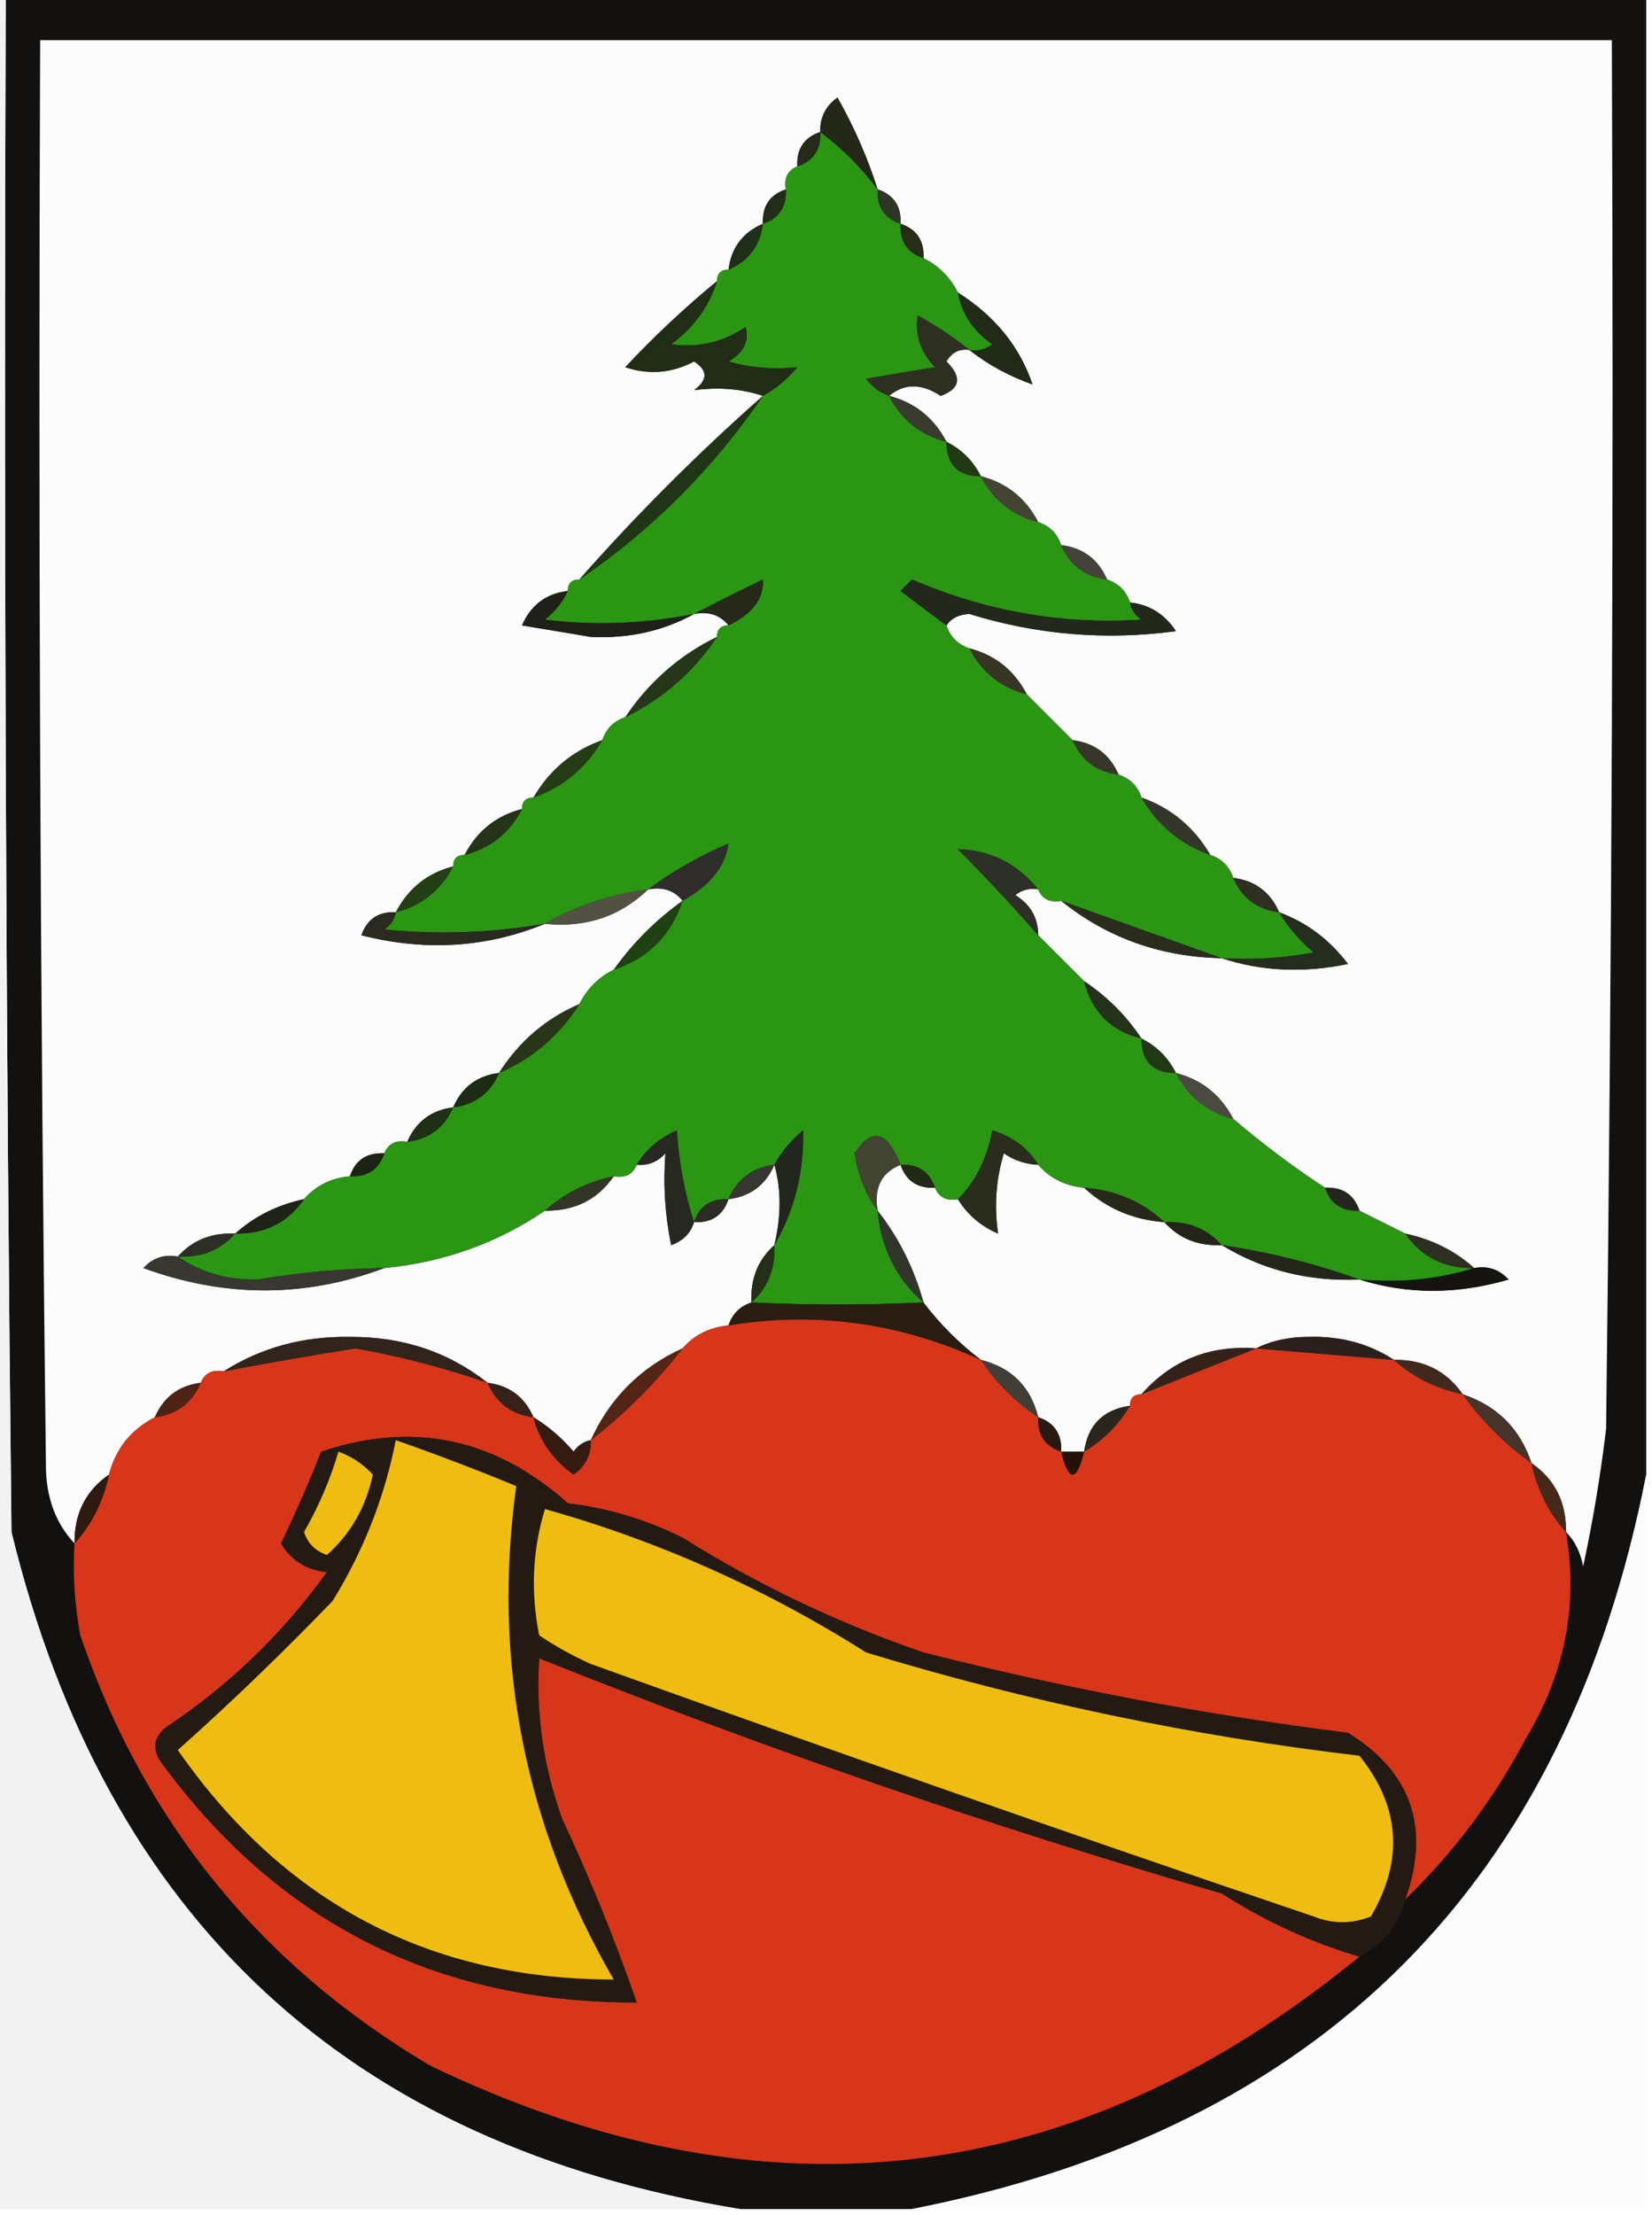 <?xml version="1.0" encoding="UTF-8"?>
<!DOCTYPE svg PUBLIC "-//W3C//DTD SVG 1.1//EN" "http://www.w3.org/Graphics/SVG/1.1/DTD/svg11.dtd">
<svg xmlns="http://www.w3.org/2000/svg" version="1.1" width="144px" height="193px" style="shape-rendering:geometricPrecision; text-rendering:geometricPrecision; image-rendering:optimizeQuality; fill-rule:evenodd; clip-rule:evenodd" xmlns:xlink="http://www.w3.org/1999/xlink">
<g><path style="opacity:1" fill="#13110f" d="M 0.5,-0.5 C 48.167,-0.5 95.833,-0.5 143.5,-0.5C 143.5,42.5 143.5,85.5 143.5,128.5C 136.511,164.156 115.178,185.489 79.5,192.5C 74.5,192.5 69.5,192.5 64.5,192.5C 30.393,186.897 9.227,167.231 1,133.5C 0.5,88.835 0.333,44.168 0.5,-0.5 Z"/></g>
<g><path style="opacity:1" fill="#fcfcfc" d="M 136.5,133.5 C 136.539,130.911 135.539,128.911 133.5,127.5C 132.5,124.5 130.5,122.5 127.5,121.5C 126.089,119.461 124.089,118.461 121.5,118.5C 119.321,117.074 116.821,116.408 114,116.5C 112.293,116.508 110.793,116.842 109.5,117.5C 105.433,117.206 102.1,118.54 99.5,121.5C 98.833,121.5 98.5,121.833 98.5,122.5C 96.167,122.833 94.833,124.167 94.5,126.5C 93.833,126.5 93.167,126.5 92.5,126.5C 92.573,124.973 91.906,123.973 90.5,123.5C 89.833,120.833 88.167,119.167 85.5,118.5C 83.597,117.053 81.93,115.386 80.5,113.5C 79.674,110.515 78.341,107.849 76.5,105.5C 76.157,103.517 76.823,102.183 78.5,101.5C 78.973,102.906 79.973,103.573 81.5,103.5C 81.842,104.338 82.508,104.672 83.5,104.5C 84.315,105.837 85.481,106.837 87,107.5C 86.649,105.114 86.815,102.781 87.5,100.5C 88.417,101.127 89.417,101.461 90.5,101.5C 91.514,102.674 92.847,103.34 94.5,103.5C 96.426,105.293 98.759,106.293 101.5,106.5C 102.78,107.931 104.447,108.598 106.5,108.5C 110.098,110.692 114.098,111.692 118.5,111.5C 122.683,112.811 127.016,112.811 131.5,111.5C 130.675,110.614 129.675,110.281 128.5,110.5C 126.819,108.992 124.819,107.992 122.5,107.5C 121.167,106.833 119.833,106.167 118.5,105.5C 118.027,104.094 117.027,103.427 115.5,103.5C 112.72,101.679 110.054,99.679 107.5,97.5C 106.415,95.413 104.749,94.08 102.5,93.5C 101.833,92.167 100.833,91.167 99.5,90.5C 98.167,88.5 96.5,86.833 94.5,85.5C 93.167,84.167 91.833,82.833 90.5,81.5C 90.489,79.983 89.823,78.816 88.5,78C 89.094,77.536 89.761,77.369 90.5,77.5C 90.842,78.338 91.508,78.672 92.5,78.5C 96.497,81.724 101.164,83.39 106.5,83.5C 109.976,84.643 113.642,84.81 117.5,84C 115.886,81.873 113.886,80.373 111.5,79.5C 110.738,77.738 109.404,76.738 107.5,76.5C 107.167,75.5 106.5,74.833 105.5,74.5C 104.089,72.086 102.089,70.419 99.5,69.5C 99.167,68.5 98.5,67.833 97.5,67.5C 96.738,65.738 95.404,64.738 93.5,64.5C 92.167,63.167 90.833,61.833 89.5,60.5C 88.415,58.413 86.749,57.08 84.5,56.5C 83.5,56.167 82.833,55.5 82.5,54.5C 82.917,53.876 83.584,53.543 84.5,53.5C 90.39,55.324 96.39,55.824 102.5,55C 101.529,53.519 100.196,52.685 98.5,52.5C 98.167,51.5 97.5,50.833 96.5,50.5C 95.738,48.738 94.404,47.738 92.5,47.5C 92.167,46.5 91.5,45.833 90.5,45.5C 89.415,43.413 87.749,42.08 85.5,41.5C 84.833,40.167 83.833,39.167 82.5,38.5C 81.415,36.413 79.749,35.08 77.5,34.5C 78.823,33.392 80.323,33.392 82,34.5C 83.713,33.863 83.879,32.863 82.5,31.5C 82.957,30.703 83.624,30.369 84.5,30.5C 86.109,31.771 87.942,32.771 90,33.5C 88.886,30.195 86.719,27.528 83.5,25.5C 82.833,24.167 81.833,23.167 80.5,22.5C 80.573,20.973 79.906,19.973 78.5,19.5C 78.573,17.973 77.906,16.973 76.5,16.5C 75.621,13.738 74.454,11.071 73,8.5C 71.961,9.244 71.461,10.244 71.5,11.5C 70.094,11.973 69.427,12.973 69.5,14.5C 68.662,14.842 68.328,15.508 68.5,16.5C 67.094,16.973 66.427,17.973 66.5,19.5C 64.738,20.262 63.738,21.596 63.5,23.5C 62.833,23.5 62.5,23.833 62.5,24.5C 59.703,26.795 57.036,29.295 54.5,32C 56.568,32.687 58.568,32.52 60.5,31.5C 61.711,32.274 61.711,33.107 60.5,34C 62.679,33.716 64.679,33.883 66.5,34.5C 60.833,39.5 55.5,44.833 50.5,50.5C 49.833,50.5 49.5,50.833 49.5,51.5C 47.616,51.712 46.283,52.712 45.5,54.5C 47.5,54.833 49.5,55.167 51.5,55.5C 54.814,55.657 57.814,54.991 60.5,53.5C 61.791,53.263 62.791,53.596 63.5,54.5C 62.833,54.5 62.5,54.833 62.5,55.5C 59.236,57.094 56.569,59.428 54.5,62.5C 53.5,62.833 52.833,63.5 52.5,64.5C 49.911,65.419 47.911,67.086 46.5,69.5C 45.833,69.5 45.5,69.833 45.5,70.5C 43.251,71.08 41.585,72.413 40.5,74.5C 39.833,74.5 39.5,74.833 39.5,75.5C 37.251,76.08 35.585,77.413 34.5,79.5C 33.005,79.415 32.005,80.082 31.5,81.5C 37.074,82.922 42.407,82.589 47.5,80.5C 51.044,80.868 54.044,79.868 56.5,77.5C 57.791,77.263 58.791,77.596 59.5,78.5C 57.167,80.167 55.167,82.167 53.5,84.5C 52.167,85.167 51.167,86.167 50.5,87.5C 47.573,88.757 45.239,90.757 43.5,93.5C 41.596,93.738 40.262,94.738 39.5,96.5C 37.596,96.738 36.262,97.738 35.5,99.5C 34.508,99.328 33.842,99.662 33.5,100.5C 31.973,100.427 30.973,101.094 30.5,102.5C 28.847,102.66 27.514,103.326 26.5,104.5C 24.181,104.992 22.181,105.992 20.5,107.5C 18.447,107.402 16.78,108.069 15.5,109.5C 14.325,109.281 13.325,109.614 12.5,110.5C 19.602,113.095 26.602,113.095 33.5,110.5C 38.669,110.001 43.336,108.334 47.5,105.5C 50.089,105.539 52.089,104.539 53.5,102.5C 54.492,102.672 55.158,102.338 55.5,101.5C 56.496,101.586 57.329,101.252 58,100.5C 57.802,103.235 57.969,105.901 58.5,108.5C 59.522,108.145 60.189,107.478 60.5,106.5C 62.027,106.573 63.027,105.906 63.5,104.5C 65.404,104.262 66.738,103.262 67.5,101.5C 68.103,103.626 68.103,105.959 67.5,108.5C 66.069,109.78 65.402,111.447 65.5,113.5C 64.5,113.833 63.833,114.5 63.5,115.5C 61.847,115.66 60.514,116.326 59.5,117.5C 55.833,119.167 53.167,121.833 51.5,125.5C 50.883,125.611 50.383,125.944 50,126.5C 48.961,125.29 47.794,124.29 46.5,123.5C 45.738,121.738 44.404,120.738 42.5,120.5C 39.087,117.806 35.087,116.473 30.5,116.5C 26.422,116.434 22.755,117.434 19.5,119.5C 18.508,119.328 17.842,119.662 17.5,120.5C 15.596,120.738 14.262,121.738 13.5,123.5C 11.413,124.585 10.08,126.251 9.5,128.5C 7.461,129.911 6.461,131.911 6.5,134.5C 4.803,132.695 3.97,130.361 4,127.5C 3.5,86.168 3.333,44.835 3.5,3.5C 49.167,3.5 94.833,3.5 140.5,3.5C 140.667,43.835 140.5,84.168 140,124.5C 139.519,128.531 138.853,132.531 138,136.5C 137.768,135.263 137.268,134.263 136.5,133.5 Z"/></g>
<g><path style="opacity:1" fill="#2b9514" d="M 71.5,11.5 C 73.379,12.897 75.046,14.563 76.5,16.5C 76.427,18.027 77.094,19.027 78.5,19.5C 78.427,21.027 79.094,22.027 80.5,22.5C 81.833,23.167 82.833,24.167 83.5,25.5C 83.859,27.371 84.859,28.871 86.5,30C 85.906,30.464 85.239,30.631 84.5,30.5C 83.152,29.399 81.652,28.399 80,27.5C 79.735,29.163 80.235,30.663 81.5,32C 79.5,32.333 77.5,32.667 75.5,33C 76.044,33.717 76.711,34.217 77.5,34.5C 78.585,36.587 80.251,37.92 82.5,38.5C 82.5,40.5 83.5,41.5 85.5,41.5C 86.585,43.587 88.251,44.92 90.5,45.5C 91.5,45.833 92.167,46.5 92.5,47.5C 93.262,49.262 94.596,50.262 96.5,50.5C 97.5,50.833 98.167,51.5 98.5,52.5C 98.611,53.117 98.944,53.617 99.5,54C 92.583,54.44 85.917,53.273 79.5,50.5C 79.167,50.833 78.833,51.167 78.5,51.5C 79.852,52.524 81.185,53.524 82.5,54.5C 82.833,55.5 83.5,56.167 84.5,56.5C 85.585,58.587 87.251,59.92 89.5,60.5C 90.833,61.833 92.167,63.167 93.5,64.5C 94.262,66.262 95.596,67.262 97.5,67.5C 98.5,67.833 99.167,68.5 99.5,69.5C 100.911,71.914 102.911,73.581 105.5,74.5C 106.5,74.833 107.167,75.5 107.5,76.5C 108.262,78.262 109.596,79.262 111.5,79.5C 112.29,80.794 113.29,81.961 114.5,83C 111.854,83.497 109.187,83.664 106.5,83.5C 101.919,81.86 97.252,80.193 92.5,78.5C 91.508,78.672 90.842,78.338 90.5,77.5C 88.669,75.251 86.336,74.085 83.5,74C 85.966,76.479 88.299,78.979 90.5,81.5C 91.833,82.833 93.167,84.167 94.5,85.5C 95.167,88.167 96.833,89.833 99.5,90.5C 99.5,92.5 100.5,93.5 102.5,93.5C 103.585,95.587 105.251,96.92 107.5,97.5C 110.054,99.679 112.72,101.679 115.5,103.5C 115.973,104.906 116.973,105.573 118.5,105.5C 119.833,106.167 121.167,106.833 122.5,107.5C 123.911,109.539 125.911,110.539 128.5,110.5C 125.375,111.479 122.042,111.813 118.5,111.5C 114.702,110.132 110.702,109.132 106.5,108.5C 105.22,107.069 103.553,106.402 101.5,106.5C 99.574,104.707 97.241,103.707 94.5,103.5C 92.847,103.34 91.514,102.674 90.5,101.5C 89.594,100.035 88.261,99.035 86.5,98.5C 86.036,100.975 85.036,102.975 83.5,104.5C 82.508,104.672 81.842,104.338 81.5,103.5C 81.027,102.094 80.027,101.427 78.5,101.5C 77.321,98.524 75.987,98.191 74.5,100.5C 74.801,102.422 75.468,104.088 76.5,105.5C 76.794,108.754 78.127,111.421 80.5,113.5C 75.447,113.737 70.447,113.737 65.5,113.5C 66.931,112.22 67.598,110.553 67.5,108.5C 69.263,105.447 70.097,102.114 70,98.5C 68.955,99.373 68.122,100.373 67.5,101.5C 65.596,101.738 64.262,102.738 63.5,104.5C 61.973,104.427 60.973,105.094 60.5,106.5C 59.683,104.031 59.183,101.365 59,98.5C 57.481,99.163 56.315,100.163 55.5,101.5C 55.158,102.338 54.492,102.672 53.5,102.5C 51.181,102.992 49.181,103.992 47.5,105.5C 43.336,108.334 38.669,110.001 33.5,110.5C 29.812,110.55 26.145,110.884 22.5,111.5C 19.845,111.56 17.511,110.893 15.5,109.5C 17.553,109.598 19.22,108.931 20.5,107.5C 23.089,107.539 25.089,106.539 26.5,104.5C 27.514,103.326 28.847,102.66 30.5,102.5C 32.027,102.573 33.027,101.906 33.5,100.5C 33.842,99.662 34.508,99.328 35.5,99.5C 37.404,99.262 38.738,98.262 39.5,96.5C 41.404,96.262 42.738,95.262 43.5,93.5C 46.427,92.243 48.761,90.243 50.5,87.5C 51.167,86.167 52.167,85.167 53.5,84.5C 56.5,83.5 58.5,81.5 59.5,78.5C 61.903,77.165 63.236,75.498 63.5,73.5C 60.941,74.608 58.608,75.941 56.5,77.5C 53.215,77.928 50.215,78.928 47.5,80.5C 42.851,81.295 38.184,81.461 33.5,81C 34.056,80.617 34.389,80.117 34.5,79.5C 36.749,78.92 38.415,77.587 39.5,75.5C 39.5,74.833 39.833,74.5 40.5,74.5C 42.749,73.92 44.415,72.587 45.5,70.5C 45.5,69.833 45.833,69.5 46.5,69.5C 49.089,68.581 51.089,66.914 52.5,64.5C 52.833,63.5 53.5,62.833 54.5,62.5C 57.764,60.906 60.431,58.572 62.5,55.5C 62.5,54.833 62.833,54.5 63.5,54.5C 65.6,53.483 66.6,52.15 66.5,50.5C 64.396,51.52 62.396,52.52 60.5,53.5C 56.192,54.368 51.859,54.534 47.5,54C 48.38,53.292 49.047,52.458 49.5,51.5C 49.5,50.833 49.833,50.5 50.5,50.5C 56.833,46.167 62.167,40.833 66.5,34.5C 67.627,33.878 68.627,33.045 69.5,32C 67.413,32.218 65.413,32.051 63.5,31.5C 64.811,30.742 65.311,29.742 65,28.5C 62.985,29.842 60.818,30.342 58.5,30C 60.464,28.549 61.797,26.716 62.5,24.5C 62.5,23.833 62.833,23.5 63.5,23.5C 65.262,22.738 66.262,21.404 66.5,19.5C 67.906,19.027 68.573,18.027 68.5,16.5C 68.328,15.508 68.662,14.842 69.5,14.5C 70.906,14.027 71.573,13.027 71.5,11.5 Z"/></g>
<g><path style="opacity:1" fill="#232818" d="M 76.5,16.5 C 75.046,14.563 73.379,12.897 71.5,11.5C 71.461,10.244 71.961,9.244 73,8.5C 74.454,11.071 75.621,13.738 76.5,16.5 Z"/></g>
<g><path style="opacity:1" fill="#242b18" d="M 71.5,11.5 C 71.573,13.027 70.906,14.027 69.5,14.5C 69.427,12.973 70.094,11.973 71.5,11.5 Z"/></g>
<g><path style="opacity:1" fill="#202e18" d="M 68.5,16.5 C 68.573,18.027 67.906,19.027 66.5,19.5C 66.427,17.973 67.094,16.973 68.5,16.5 Z"/></g>
<g><path style="opacity:1" fill="#2e3627" d="M 76.5,16.5 C 77.906,16.973 78.573,17.973 78.5,19.5C 77.094,19.027 76.427,18.027 76.5,16.5 Z"/></g>
<g><path style="opacity:1" fill="#262d19" d="M 78.5,19.5 C 79.906,19.973 80.573,20.973 80.5,22.5C 79.094,22.027 78.427,21.027 78.5,19.5 Z"/></g>
<g><path style="opacity:1" fill="#1f2e17" d="M 66.5,19.5 C 66.262,21.404 65.262,22.738 63.5,23.5C 63.738,21.596 64.738,20.262 66.5,19.5 Z"/></g>
<g><path style="opacity:1" fill="#222a18" d="M 83.5,25.5 C 86.719,27.528 88.886,30.195 90,33.5C 87.942,32.771 86.109,31.771 84.5,30.5C 85.239,30.631 85.906,30.464 86.5,30C 84.859,28.871 83.859,27.371 83.5,25.5 Z"/></g>
<g><path style="opacity:1" fill="#212d16" d="M 62.5,24.5 C 61.797,26.716 60.464,28.549 58.5,30C 60.818,30.342 62.985,29.842 65,28.5C 65.311,29.742 64.811,30.742 63.5,31.5C 65.413,32.051 67.413,32.218 69.5,32C 68.627,33.045 67.627,33.878 66.5,34.5C 64.679,33.883 62.679,33.716 60.5,34C 61.711,33.107 61.711,32.274 60.5,31.5C 58.568,32.52 56.568,32.687 54.5,32C 57.036,29.295 59.703,26.795 62.5,24.5 Z"/></g>
<g><path style="opacity:1" fill="#2e3022" d="M 84.5,30.5 C 83.624,30.369 82.957,30.703 82.5,31.5C 83.879,32.863 83.713,33.863 82,34.5C 80.323,33.392 78.823,33.392 77.5,34.5C 76.711,34.217 76.044,33.717 75.5,33C 77.5,32.667 79.5,32.333 81.5,32C 80.235,30.663 79.735,29.163 80,27.5C 81.652,28.399 83.152,29.399 84.5,30.5 Z"/></g>
<g><path style="opacity:1" fill="#383b2d" d="M 77.5,34.5 C 79.749,35.08 81.415,36.413 82.5,38.5C 80.251,37.92 78.585,36.587 77.5,34.5 Z"/></g>
<g><path style="opacity:1" fill="#213a15" d="M 82.5,38.5 C 83.833,39.167 84.833,40.167 85.5,41.5C 83.5,41.5 82.5,40.5 82.5,38.5 Z"/></g>
<g><path style="opacity:1" fill="#203516" d="M 66.5,34.5 C 62.167,40.833 56.833,46.167 50.5,50.5C 55.5,44.833 60.833,39.5 66.5,34.5 Z"/></g>
<g><path style="opacity:1" fill="#434434" d="M 85.5,41.5 C 87.749,42.08 89.415,43.413 90.5,45.5C 88.251,44.92 86.585,43.587 85.5,41.5 Z"/></g>
<g><path style="opacity:1" fill="#444239" d="M 92.5,47.5 C 94.404,47.738 95.738,48.738 96.5,50.5C 94.596,50.262 93.262,49.262 92.5,47.5 Z"/></g>
<g><path style="opacity:1" fill="#262919" d="M 63.5,54.5 C 62.791,53.596 61.791,53.263 60.5,53.5C 62.396,52.52 64.396,51.52 66.5,50.5C 66.6,52.15 65.6,53.483 63.5,54.5 Z"/></g>
<g><path style="opacity:1" fill="#23281c" d="M 98.5,52.5 C 100.196,52.685 101.529,53.519 102.5,55C 96.39,55.824 90.39,55.324 84.5,53.5C 83.584,53.543 82.917,53.876 82.5,54.5C 81.185,53.524 79.852,52.524 78.5,51.5C 78.833,51.167 79.167,50.833 79.5,50.5C 85.917,53.273 92.583,54.44 99.5,54C 98.944,53.617 98.611,53.117 98.5,52.5 Z"/></g>
<g><path style="opacity:1" fill="#1f2018" d="M 49.5,51.5 C 49.047,52.458 48.38,53.292 47.5,54C 51.859,54.534 56.192,54.368 60.5,53.5C 57.814,54.991 54.814,55.657 51.5,55.5C 49.5,55.167 47.5,54.833 45.5,54.5C 46.283,52.712 47.616,51.712 49.5,51.5 Z"/></g>
<g><path style="opacity:1" fill="#363623" d="M 84.5,56.5 C 86.749,57.08 88.415,58.413 89.5,60.5C 87.251,59.92 85.585,58.587 84.5,56.5 Z"/></g>
<g><path style="opacity:1" fill="#263619" d="M 62.5,55.5 C 60.431,58.572 57.764,60.906 54.5,62.5C 56.569,59.428 59.236,57.094 62.5,55.5 Z"/></g>
<g><path style="opacity:1" fill="#38352a" d="M 93.5,64.5 C 95.404,64.738 96.738,65.738 97.5,67.5C 95.596,67.262 94.262,66.262 93.5,64.5 Z"/></g>
<g><path style="opacity:1" fill="#243d16" d="M 52.5,64.5 C 51.089,66.914 49.089,68.581 46.5,69.5C 47.911,67.086 49.911,65.419 52.5,64.5 Z"/></g>
<g><path style="opacity:1" fill="#253318" d="M 45.5,70.5 C 44.415,72.587 42.749,73.92 40.5,74.5C 41.585,72.413 43.251,71.08 45.5,70.5 Z"/></g>
<g><path style="opacity:1" fill="#33362a" d="M 99.5,69.5 C 102.089,70.419 104.089,72.086 105.5,74.5C 102.911,73.581 100.911,71.914 99.5,69.5 Z"/></g>
<g><path style="opacity:1" fill="#302e2c" d="M 59.5,78.5 C 58.791,77.596 57.791,77.263 56.5,77.5C 58.608,75.941 60.941,74.608 63.5,73.5C 63.236,75.498 61.903,77.165 59.5,78.5 Z"/></g>
<g><path style="opacity:1" fill="#2d3026" d="M 90.5,77.5 C 89.761,77.369 89.094,77.536 88.5,78C 89.823,78.816 90.489,79.983 90.5,81.5C 88.299,78.979 85.966,76.479 83.5,74C 86.336,74.085 88.669,75.251 90.5,77.5 Z"/></g>
<g><path style="opacity:1" fill="#2f2e23" d="M 107.5,76.5 C 109.404,76.738 110.738,77.738 111.5,79.5C 109.596,79.262 108.262,78.262 107.5,76.5 Z"/></g>
<g><path style="opacity:1" fill="#243e16" d="M 39.5,75.5 C 38.415,77.587 36.749,78.92 34.5,79.5C 35.585,77.413 37.251,76.08 39.5,75.5 Z"/></g>
<g><path style="opacity:1" fill="#535144" d="M 56.5,77.5 C 54.044,79.868 51.044,80.868 47.5,80.5C 50.215,78.928 53.215,77.928 56.5,77.5 Z"/></g>
<g><path style="opacity:1" fill="#2b2a21" d="M 34.5,79.5 C 34.389,80.117 34.056,80.617 33.5,81C 38.184,81.461 42.851,81.295 47.5,80.5C 42.407,82.589 37.074,82.922 31.5,81.5C 32.005,80.082 33.005,79.415 34.5,79.5 Z"/></g>
<g><path style="opacity:1" fill="#1e4212" d="M 59.5,78.5 C 58.5,81.5 56.5,83.5 53.5,84.5C 55.167,82.167 57.167,80.167 59.5,78.5 Z"/></g>
<g><path style="opacity:1" fill="#2a2d1e" d="M 92.5,78.5 C 97.252,80.193 101.919,81.86 106.5,83.5C 101.164,83.39 96.497,81.724 92.5,78.5 Z"/></g>
<g><path style="opacity:1" fill="#252d1f" d="M 111.5,79.5 C 113.886,80.373 115.886,81.873 117.5,84C 113.642,84.81 109.976,84.643 106.5,83.5C 109.187,83.664 111.854,83.497 114.5,83C 113.29,81.961 112.29,80.794 111.5,79.5 Z"/></g>
<g><path style="opacity:1" fill="#243219" d="M 94.5,85.5 C 96.5,86.833 98.167,88.5 99.5,90.5C 96.833,89.833 95.167,88.167 94.5,85.5 Z"/></g>
<g><path style="opacity:1" fill="#283519" d="M 50.5,87.5 C 48.761,90.243 46.427,92.243 43.5,93.5C 45.239,90.757 47.573,88.757 50.5,87.5 Z"/></g>
<g><path style="opacity:1" fill="#203914" d="M 99.5,90.5 C 100.833,91.167 101.833,92.167 102.5,93.5C 100.5,93.5 99.5,92.5 99.5,90.5 Z"/></g>
<g><path style="opacity:1" fill="#4b4942" d="M 102.5,93.5 C 104.749,94.08 106.415,95.413 107.5,97.5C 105.251,96.92 103.585,95.587 102.5,93.5 Z"/></g>
<g><path style="opacity:1" fill="#1c2c14" d="M 43.5,93.5 C 42.738,95.262 41.404,96.262 39.5,96.5C 40.262,94.738 41.596,93.738 43.5,93.5 Z"/></g>
<g><path style="opacity:1" fill="#202f17" d="M 39.5,96.5 C 38.738,98.262 37.404,99.262 35.5,99.5C 36.262,97.738 37.596,96.738 39.5,96.5 Z"/></g>
<g><path style="opacity:1" fill="#23261f" d="M 67.5,108.5 C 68.103,105.959 68.103,103.626 67.5,101.5C 68.122,100.373 68.955,99.373 70,98.5C 70.097,102.114 69.263,105.447 67.5,108.5 Z"/></g>
<g><path style="opacity:1" fill="#2a2d1e" d="M 90.5,101.5 C 89.417,101.461 88.417,101.127 87.5,100.5C 86.815,102.781 86.649,105.114 87,107.5C 85.481,106.837 84.315,105.837 83.5,104.5C 85.036,102.975 86.036,100.975 86.5,98.5C 88.261,99.035 89.594,100.035 90.5,101.5 Z"/></g>
<g><path style="opacity:1" fill="#434533" d="M 78.5,101.5 C 76.823,102.183 76.157,103.517 76.5,105.5C 75.468,104.088 74.801,102.422 74.5,100.5C 75.987,98.191 77.321,98.524 78.5,101.5 Z"/></g>
<g><path style="opacity:1" fill="#1a2314" d="M 33.5,100.5 C 33.027,101.906 32.027,102.573 30.5,102.5C 30.973,101.094 31.973,100.427 33.5,100.5 Z"/></g>
<g><path style="opacity:1" fill="#282822" d="M 60.5,106.5 C 60.189,107.478 59.522,108.145 58.5,108.5C 57.969,105.901 57.802,103.235 58,100.5C 57.329,101.252 56.496,101.586 55.5,101.5C 56.315,100.163 57.481,99.163 59,98.5C 59.183,101.365 59.683,104.031 60.5,106.5 Z"/></g>
<g><path style="opacity:1" fill="#373630" d="M 67.5,101.5 C 66.738,103.262 65.404,104.262 63.5,104.5C 64.262,102.738 65.596,101.738 67.5,101.5 Z"/></g>
<g><path style="opacity:1" fill="#212a19" d="M 78.5,101.5 C 80.027,101.427 81.027,102.094 81.5,103.5C 79.973,103.573 78.973,102.906 78.5,101.5 Z"/></g>
<g><path style="opacity:1" fill="#27281b" d="M 94.5,103.5 C 97.241,103.707 99.574,104.707 101.5,106.5C 98.759,106.293 96.426,105.293 94.5,103.5 Z"/></g>
<g><path style="opacity:1" fill="#25271e" d="M 115.5,103.5 C 117.027,103.427 118.027,104.094 118.5,105.5C 116.973,105.573 115.973,104.906 115.5,103.5 Z"/></g>
<g><path style="opacity:1" fill="#333526" d="M 53.5,102.5 C 52.089,104.539 50.089,105.539 47.5,105.5C 49.181,103.992 51.181,102.992 53.5,102.5 Z"/></g>
<g><path style="opacity:1" fill="#2c2b24" d="M 63.5,104.5 C 63.027,105.906 62.027,106.573 60.5,106.5C 60.973,105.094 61.973,104.427 63.5,104.5 Z"/></g>
<g><path style="opacity:1" fill="#1f2218" d="M 26.5,104.5 C 25.089,106.539 23.089,107.539 20.5,107.5C 22.181,105.992 24.181,104.992 26.5,104.5 Z"/></g>
<g><path style="opacity:1" fill="#31362c" d="M 76.5,105.5 C 78.341,107.849 79.674,110.515 80.5,113.5C 78.127,111.421 76.794,108.754 76.5,105.5 Z"/></g>
<g><path style="opacity:1" fill="#23241a" d="M 101.5,106.5 C 103.553,106.402 105.22,107.069 106.5,108.5C 104.447,108.598 102.78,107.931 101.5,106.5 Z"/></g>
<g><path style="opacity:1" fill="#2d2e26" d="M 20.5,107.5 C 19.22,108.931 17.553,109.598 15.5,109.5C 16.78,108.069 18.447,107.402 20.5,107.5 Z"/></g>
<g><path style="opacity:1" fill="#24261c" d="M 106.5,108.5 C 110.702,109.132 114.702,110.132 118.5,111.5C 114.098,111.692 110.098,110.692 106.5,108.5 Z"/></g>
<g><path style="opacity:1" fill="#2e2f23" d="M 122.5,107.5 C 124.819,107.992 126.819,108.992 128.5,110.5C 125.911,110.539 123.911,109.539 122.5,107.5 Z"/></g>
<g><path style="opacity:1" fill="#252e18" d="M 67.5,108.5 C 67.598,110.553 66.931,112.22 65.5,113.5C 65.402,111.447 66.069,109.78 67.5,108.5 Z"/></g>
<g><path style="opacity:1" fill="#383732" d="M 15.5,109.5 C 17.511,110.893 19.845,111.56 22.5,111.5C 26.145,110.884 29.812,110.55 33.5,110.5C 26.602,113.095 19.602,113.095 12.5,110.5C 13.325,109.614 14.325,109.281 15.5,109.5 Z"/></g>
<g><path style="opacity:1" fill="#161411" d="M 128.5,110.5 C 129.675,110.281 130.675,110.614 131.5,111.5C 127.016,112.811 122.683,112.811 118.5,111.5C 122.042,111.813 125.375,111.479 128.5,110.5 Z"/></g>
<g><path style="opacity:1" fill="#d7361a" d="M 85.5,118.5 C 86.833,120.5 88.5,122.167 90.5,123.5C 90.427,125.027 91.094,126.027 92.5,126.5C 93.167,129.167 93.833,129.167 94.5,126.5C 96.167,125.5 97.5,124.167 98.5,122.5C 98.5,121.833 98.833,121.5 99.5,121.5C 102.911,120.12 106.244,118.786 109.5,117.5C 113.5,117.833 117.5,118.167 121.5,118.5C 123.181,120.008 125.181,121.008 127.5,121.5C 129.167,123.833 131.167,125.833 133.5,127.5C 133.992,129.819 134.992,131.819 136.5,133.5C 137.585,139.847 136.418,145.847 133,151.5C 130.209,156.772 126.709,161.438 122.5,165.5C 124.697,159.256 123.03,154.423 117.5,151C 105.02,149.437 92.687,147.104 80.5,144C 73.105,141.469 66.105,138.136 59.5,134C 56.343,132.422 53.009,131.422 49.5,131C 43.133,125.314 35.966,123.814 28,126.5C 26.93,129.208 25.764,131.875 24.5,134.5C 25.381,135.971 26.714,136.804 28.5,137C 24.646,142.355 19.979,146.855 14.5,150.5C 13.417,151.365 13.251,152.365 14,153.5C 24.224,167.529 38.057,174.529 55.5,174.5C 53.611,169.055 51.444,163.722 49,158.5C 47.355,153.935 46.688,149.269 47,144.5C 66.448,152.3 86.282,159.134 106.5,165C 110.317,167.438 114.317,169.272 118.5,170.5C 93.642,190.85 66.642,194.016 37.5,180C 22.708,171.242 12.541,158.742 7,142.5C 6.503,139.854 6.336,137.187 6.5,134.5C 8.008,132.819 9.008,130.819 9.5,128.5C 10.08,126.251 11.413,124.585 13.5,123.5C 15.404,123.262 16.738,122.262 17.5,120.5C 17.842,119.662 18.508,119.328 19.5,119.5C 23.31,118.772 27.143,118.105 31,117.5C 34.925,118.198 38.758,119.198 42.5,120.5C 43.262,122.262 44.596,123.262 46.5,123.5C 47.031,125.544 48.198,127.211 50,128.5C 51.039,127.756 51.539,126.756 51.5,125.5C 54.5,123.167 57.167,120.5 59.5,117.5C 60.514,116.326 61.847,115.66 63.5,115.5C 71.1,114.252 78.434,115.252 85.5,118.5 Z"/></g>
<g><path style="opacity:1" fill="#2a1d12" d="M 65.5,113.5 C 70.447,113.737 75.447,113.737 80.5,113.5C 81.93,115.386 83.597,117.053 85.5,118.5C 78.434,115.252 71.1,114.252 63.5,115.5C 63.833,114.5 64.5,113.833 65.5,113.5 Z"/></g>
<g><path style="opacity:1" fill="#31241d" d="M 42.5,120.5 C 38.758,119.198 34.925,118.198 31,117.5C 27.143,118.105 23.31,118.772 19.5,119.5C 22.755,117.434 26.422,116.434 30.5,116.5C 35.087,116.473 39.087,117.806 42.5,120.5 Z"/></g>
<g><path style="opacity:1" fill="#2b201b" d="M 109.5,117.5 C 110.793,116.842 112.293,116.508 114,116.5C 116.821,116.408 119.321,117.074 121.5,118.5C 117.5,118.167 113.5,117.833 109.5,117.5 Z"/></g>
<g><path style="opacity:1" fill="#423e37" d="M 85.5,118.5 C 88.167,119.167 89.833,120.833 90.5,123.5C 88.5,122.167 86.833,120.5 85.5,118.5 Z"/></g>
<g><path style="opacity:1" fill="#34221a" d="M 109.5,117.5 C 106.244,118.786 102.911,120.12 99.5,121.5C 102.1,118.54 105.433,117.206 109.5,117.5 Z"/></g>
<g><path style="opacity:1" fill="#41291f" d="M 121.5,118.5 C 124.089,118.461 126.089,119.461 127.5,121.5C 125.181,121.008 123.181,120.008 121.5,118.5 Z"/></g>
<g><path style="opacity:1" fill="#36221a" d="M 42.5,120.5 C 44.404,120.738 45.738,121.738 46.5,123.5C 44.596,123.262 43.262,122.262 42.5,120.5 Z"/></g>
<g><path style="opacity:1" fill="#542414" d="M 59.5,117.5 C 57.167,120.5 54.5,123.167 51.5,125.5C 53.167,121.833 55.833,119.167 59.5,117.5 Z"/></g>
<g><path style="opacity:1" fill="#4e2214" d="M 17.5,120.5 C 16.738,122.262 15.404,123.262 13.5,123.5C 14.262,121.738 15.596,120.738 17.5,120.5 Z"/></g>
<g><path style="opacity:1" fill="#48342a" d="M 127.5,121.5 C 130.5,122.5 132.5,124.5 133.5,127.5C 131.167,125.833 129.167,123.833 127.5,121.5 Z"/></g>
<g><path style="opacity:1" fill="#2a261d" d="M 98.5,122.5 C 97.5,124.167 96.167,125.5 94.5,126.5C 94.833,124.167 96.167,122.833 98.5,122.5 Z"/></g>
<g><path style="opacity:1" fill="#281911" d="M 90.5,123.5 C 91.906,123.973 92.573,124.973 92.5,126.5C 91.094,126.027 90.427,125.027 90.5,123.5 Z"/></g>
<g><path style="opacity:1" fill="#f2f2f2" d="M -0.5,-0.5 C -0.167,-0.5 0.167,-0.5 0.5,-0.5C 0.333,44.168 0.5,88.835 1,133.5C 9.227,167.231 30.393,186.897 64.5,192.5C 42.833,192.5 21.167,192.5 -0.5,192.5C -0.5,128.167 -0.5,63.833 -0.5,-0.5 Z"/></g>
<g><path style="opacity:1" fill="#341c12" d="M 46.5,123.5 C 47.794,124.29 48.961,125.29 50,126.5C 50.383,125.944 50.883,125.611 51.5,125.5C 51.539,126.756 51.039,127.756 50,128.5C 48.198,127.211 47.031,125.544 46.5,123.5 Z"/></g>
<g><path style="opacity:1" fill="#241107" d="M 92.5,126.5 C 93.167,126.5 93.833,126.5 94.5,126.5C 93.833,129.167 93.167,129.167 92.5,126.5 Z"/></g>
<g><path style="opacity:1" fill="#47291a" d="M 133.5,127.5 C 135.539,128.911 136.539,130.911 136.5,133.5C 134.992,131.819 133.992,129.819 133.5,127.5 Z"/></g>
<g><path style="opacity:1" fill="#2d1b12" d="M 9.5,128.5 C 9.008,130.819 8.008,132.819 6.5,134.5C 6.461,131.911 7.461,129.911 9.5,128.5 Z"/></g>
<g><path style="opacity:1" fill="#fcfcfc" d="M 143.5,128.5 C 143.5,149.833 143.5,171.167 143.5,192.5C 122.167,192.5 100.833,192.5 79.5,192.5C 115.178,185.489 136.511,164.156 143.5,128.5 Z"/></g>
<g><path style="opacity:1" fill="#241a14" d="M 122.5,165.5 C 121.92,167.749 120.587,169.415 118.5,170.5C 114.317,169.272 110.317,167.438 106.5,165C 86.282,159.134 66.448,152.3 47,144.5C 46.688,149.269 47.355,153.935 49,158.5C 51.444,163.722 53.611,169.055 55.5,174.5C 38.057,174.529 24.224,167.529 14,153.5C 13.251,152.365 13.417,151.365 14.5,150.5C 19.979,146.855 24.646,142.355 28.5,137C 26.714,136.804 25.381,135.971 24.5,134.5C 25.764,131.875 26.93,129.208 28,126.5C 35.966,123.814 43.133,125.314 49.5,131C 53.009,131.422 56.343,132.422 59.5,134C 66.105,138.136 73.105,141.469 80.5,144C 92.687,147.104 105.02,149.437 117.5,151C 123.03,154.423 124.697,159.256 122.5,165.5 Z"/></g>
<g><path style="opacity:1" fill="#efbc11" d="M 47.5,131.5 C 57.418,134.291 66.751,138.458 75.5,144C 89.563,148.279 103.896,151.279 118.5,153C 122.051,157.415 122.384,162.082 119.5,167C 117.833,167.667 116.167,167.667 114.5,167C 93.425,159.864 72.425,152.531 51.5,145C 49.919,144.293 48.419,143.46 47,142.5C 46.245,138.745 46.411,135.078 47.5,131.5 Z"/></g>
<g><path style="opacity:1" fill="#efbc11" d="M 29.5,126.5 C 30.643,126.908 31.643,127.575 32.5,128.5C 31.905,131.317 30.572,133.65 28.5,135.5C 27.5,135.167 26.833,134.5 26.5,133.5C 27.788,131.261 28.788,128.928 29.5,126.5 Z"/></g>
<g><path style="opacity:1" fill="#efbc11" d="M 34.5,125.5 C 38.027,126.732 41.527,128.065 45,129.5C 42.898,144.768 45.732,159.101 53.5,172.5C 37.45,172.489 24.783,165.822 15.5,152.5C 20.125,148.376 24.625,144.043 29,139.5C 31.694,135.121 33.527,130.454 34.5,125.5 Z"/></g>
</svg>

